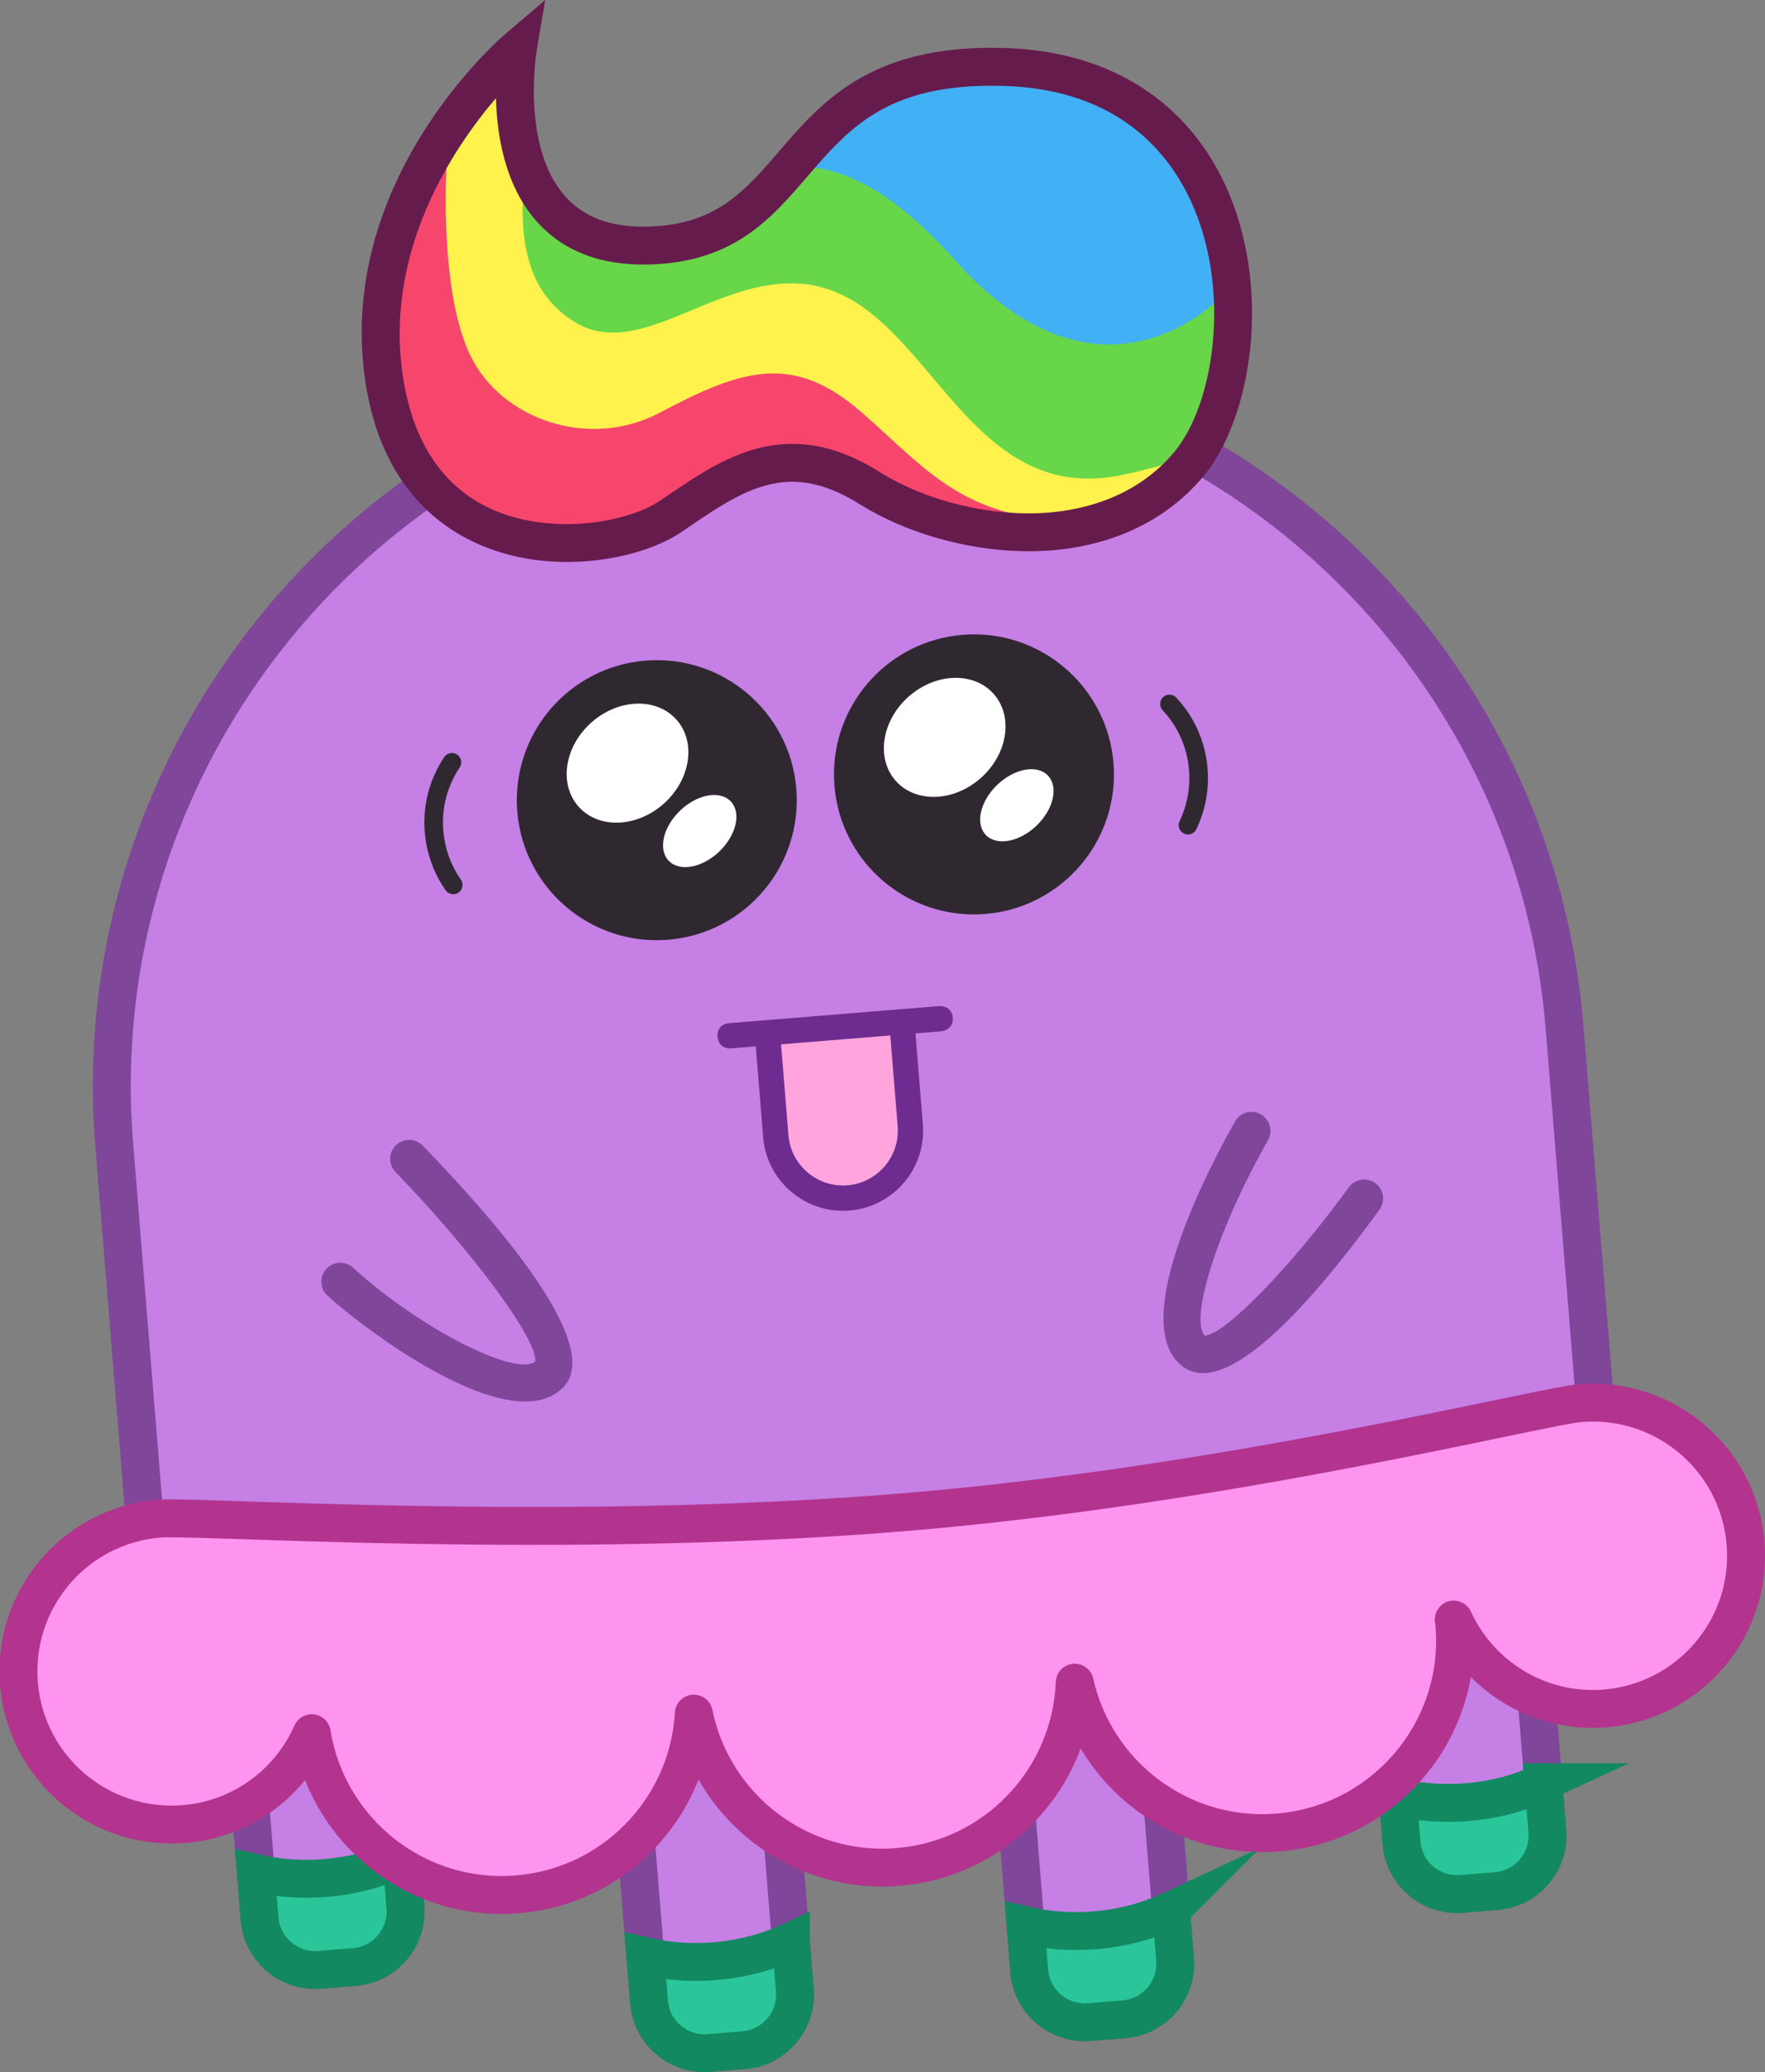 <svg version="1.1" xmlns="http://www.w3.org/2000/svg" width="139.69" height="163.952">
    <rect width="100%" height="100%" fill="#808080" stroke="none"/>
    <g transform="translate(-174.258,-99.779)">
        <g data-paper-data="{&quot;isPaintingLayer&quot;:true}" fill="none" fill-rule="nonzero" stroke="none"
           stroke-width="none" stroke-linecap="none" stroke-linejoin="none" stroke-miterlimit="10" stroke-dasharray=""
           stroke-dashoffset="0" font-family="none" font-weight="none" font-size="none" text-anchor="none"
           style="mix-blend-mode: normal">
            <path d="M263.219,259.548l-2.747,0.223c-2.425,0.197 -4.558,-1.615 -4.755,-4.04l-1.338,-16.469c-0.197,-2.425 1.615,-4.558 4.04,-4.755l2.747,-0.223c2.425,-0.197 4.558,1.615 4.755,4.04l1.338,16.469c0.197,2.425 -1.615,4.558 -4.04,4.755zM233.126,261.994l-2.744,0.223c-2.426,0.197 -4.559,-1.615 -4.756,-4.04l-1.338,-16.469c-0.197,-2.425 1.615,-4.558 4.041,-4.755l2.744,-0.223c2.425,-0.197 4.558,1.615 4.755,4.04l1.338,16.469c0.197,2.425 -1.615,4.558 -4.04,4.755zM292.683,249.403l-2.746,0.223c-2.425,0.197 -4.558,-1.614 -4.755,-4.036l-1.338,-16.468c-0.197,-2.425 1.615,-4.558 4.04,-4.755l2.746,-0.223c2.425,-0.197 4.558,1.615 4.755,4.04l1.338,16.468c0.197,2.422 -1.616,4.554 -4.04,4.751zM202.301,255.409l-2.744,0.223c-2.426,0.197 -4.559,-1.614 -4.756,-4.036l-1.338,-16.468c-0.197,-2.425 1.615,-4.558 4.041,-4.755l2.744,-0.223c2.425,-0.197 4.558,1.615 4.755,4.04l1.338,16.468c0.197,2.422 -1.615,4.554 -4.04,4.751zM244.137,224.264c-40.865,3.321 -54.44,-1.661 -57.628,-3.268l-0.752,-0.378l-2.456,-30.222c-2.572,-31.646 21.081,-59.483 52.727,-62.055c31.646,-2.572 59.484,21.081 62.056,52.727l2.456,30.222l-0.657,0.497c-2.761,2.089 -14.941,9.161 -55.746,12.477z"
                  data-paper-data="{&quot;origRot&quot;:0}" id="Body" fill="#c57fe5" stroke="none" stroke-width="1"
                  stroke-linecap="butt" stroke-linejoin="miter"/>
            <path d="M263.34,261.044l-2.747,0.223c-3.252,0.264 -6.107,-2.164 -6.371,-5.414l-1.338,-16.469c-0.264,-3.249 2.161,-6.107 5.414,-6.371l2.747,-0.223c3.249,-0.264 6.107,2.164 6.371,5.414l1.338,16.469c0.264,3.249 -2.164,6.107 -5.414,6.371zM258.541,236.003c-1.599,0.13 -2.797,1.539 -2.667,3.138l1.338,16.469c0.13,1.599 1.542,2.796 3.138,2.667l2.747,-0.223c1.6,-0.13 2.796,-1.542 2.667,-3.138l-1.338,-16.469c-0.13,-1.6 -1.539,-2.797 -3.138,-2.667zM233.247,263.489l-2.744,0.223c-3.249,0.264 -6.108,-2.164 -6.372,-5.414l-1.338,-16.469c-0.264,-3.249 2.165,-6.107 5.415,-6.372l2.744,-0.223c3.249,-0.264 6.107,2.164 6.371,5.414l1.338,16.469c0.264,3.249 -2.164,6.107 -5.414,6.371zM228.45,238.448c-1.601,0.13 -2.798,1.539 -2.668,3.138l1.338,16.469c0.13,1.599 1.539,2.797 3.139,2.666l2.744,-0.223c1.601,-0.13 2.796,-1.542 2.667,-3.138l-1.338,-16.469c-0.13,-1.6 -1.538,-2.797 -3.138,-2.667zM292.804,250.901l-2.746,0.223c-3.249,0.264 -6.107,-2.163 -6.371,-5.413l-1.338,-16.467c-0.264,-3.25 2.164,-6.107 5.414,-6.371l2.746,-0.223c3.25,-0.264 6.107,2.163 6.371,5.414l1.338,16.467c0.264,3.248 -2.164,6.106 -5.414,6.37zM288.005,225.861c-1.6,0.13 -2.797,1.539 -2.667,3.138l1.338,16.468c0.13,1.599 1.538,2.793 3.138,2.663l2.746,-0.223c1.599,-0.13 2.797,-1.538 2.667,-3.134l-1.338,-16.468c-0.13,-1.6 -1.54,-2.796 -3.138,-2.667zM202.423,256.907l-2.744,0.223c-3.249,0.264 -6.108,-2.163 -6.372,-5.413l-1.338,-16.467c-0.264,-3.25 2.165,-6.107 5.415,-6.372l2.744,-0.223c3.249,-0.264 6.107,2.163 6.371,5.414l1.338,16.467c0.264,3.248 -2.165,6.106 -5.414,6.37zM197.626,231.867c-1.601,0.13 -2.798,1.539 -2.668,3.138l1.338,16.468c0.13,1.599 1.538,2.793 3.139,2.663l2.744,-0.223c1.601,-0.13 2.797,-1.538 2.667,-3.134l-1.338,-16.468c-0.13,-1.6 -1.538,-2.797 -3.138,-2.667zM244.258,225.759c-48.362,3.93 -58.986,-3.681 -59.415,-4.009c-0.339,-0.257 -0.552,-0.647 -0.587,-1.072l-2.451,-30.162c-2.639,-32.47 21.631,-61.033 54.101,-63.671c32.47,-2.639 61.034,21.631 63.672,54.1l2.451,30.162c0.033,0.407 -0.101,0.81 -0.372,1.115c-0.345,0.39 -9.009,9.604 -57.399,13.537zM187.184,219.657c2.609,1.314 15.751,6.45 56.832,3.112c40.99,-3.331 52.692,-10.46 54.962,-12.178l-2.389,-29.402c-2.505,-30.821 -29.617,-53.858 -60.439,-51.353c-30.82,2.505 -53.858,29.617 -51.353,60.438zM269.725,208.412c-0.654,0.053 -1.251,-0.087 -1.776,-0.458c-4.604,-3.242 1.939,-15.7 4.054,-19.441c0.407,-0.723 1.325,-0.973 2.044,-0.566c0.721,0.407 0.973,1.323 0.565,2.044c-4.322,7.642 -6.168,14.369 -5,15.461c0.015,-0 0.029,-0.001 0.044,-0.003c1.622,-0.132 6.839,-5.508 11.351,-11.726c0.486,-0.669 1.422,-0.819 2.095,-0.333c0.671,0.486 0.819,1.424 0.333,2.095c-4.357,6.008 -9.962,12.621 -13.709,12.927zM216.307,210.651c-5.191,0.422 -13.858,-6.279 -16.126,-8.354c-0.611,-0.557 -0.653,-1.51 -0.094,-2.118c0.559,-0.61 1.509,-0.652 2.119,-0.094c5.172,4.736 12.86,8.674 14.417,7.42c0.203,-1.707 -4.903,-8.635 -11.062,-14.992c-0.576,-0.598 -0.562,-1.545 0.033,-2.121c0.595,-0.573 1.545,-0.562 2.121,0.033c6.749,6.966 14.162,15.932 11.146,19.092c-0.672,0.704 -1.549,1.053 -2.555,1.135z"
                  data-paper-data="{&quot;origRot&quot;:0}" id="BodyBorder" fill="#7f4699" stroke="none"
                  stroke-width="1" stroke-linecap="butt" stroke-linejoin="miter"/>
            <path d="M199.996,248.372c-1.922,0.156 -3.774,0.007 -5.488,-0.389l0.294,3.613c0.197,2.425 2.326,4.237 4.756,4.039l2.744,-0.223c2.429,-0.197 4.238,-2.324 4.04,-4.754l-0.314,-3.866c-1.798,0.837 -3.837,1.401 -6.032,1.58zM236.852,253.375l0.314,3.864c0.197,2.425 -1.61,4.557 -4.04,4.755l-2.744,0.223c-2.43,0.197 -4.559,-1.612 -4.756,-4.04l-0.294,-3.613c1.714,0.396 3.566,0.545 5.488,0.389c2.195,-0.178 4.234,-0.74 6.032,-1.578zM266.943,250.93l0.314,3.864c0.197,2.425 -1.611,4.557 -4.04,4.755l-2.745,0.223c-2.428,0.197 -4.558,-1.612 -4.755,-4.04l-0.294,-3.613c1.714,0.396 3.566,0.545 5.488,0.389c2.196,-0.178 4.234,-0.74 6.032,-1.578zM296.408,240.79l0.314,3.864c0.197,2.426 -1.61,4.556 -4.04,4.754l-2.746,0.223c-2.426,0.197 -4.557,-1.609 -4.755,-4.039l-0.294,-3.613c1.714,0.396 3.566,0.545 5.488,0.389c2.196,-0.178 4.236,-0.743 6.033,-1.578z"
                  data-paper-data="{&quot;origRot&quot;:0}" id="Shoes" fill="#2ac699" stroke="#138962" stroke-width="3"
                  stroke-linecap="butt" stroke-linejoin="miter"/>
            <path d="M237.282,162.194c0.496,6.098 -4.045,11.443 -10.144,11.939c-6.099,0.496 -11.443,-4.046 -11.939,-10.144c-0.496,-6.098 4.045,-11.444 10.144,-11.94c6.099,-0.496 11.443,4.047 11.939,10.145zM250.445,150.009c-6.098,0.496 -10.641,5.842 -10.145,11.94c0.496,6.098 5.842,10.64 11.94,10.144c6.097,-0.495 10.639,-5.841 10.143,-11.939c-0.496,-6.098 -5.841,-10.641 -11.938,-10.145zM268.338,165.803c-0.127,0.01 -0.257,-0.011 -0.378,-0.071c-0.368,-0.177 -0.521,-0.616 -0.345,-0.981c0.603,-1.25 0.861,-2.648 0.748,-4.044c-0.145,-1.789 -0.866,-3.424 -2.084,-4.729c-0.278,-0.296 -0.262,-0.762 0.035,-1.039c0.299,-0.277 0.763,-0.262 1.039,0.036c1.446,1.549 2.303,3.491 2.476,5.613c0.135,1.657 -0.172,3.317 -0.888,4.802c-0.119,0.244 -0.352,0.393 -0.604,0.413zM210.19,170.528c-0.251,0.02 -0.507,-0.089 -0.662,-0.31c-0.945,-1.349 -1.517,-2.938 -1.652,-4.595c-0.172,-2.118 0.36,-4.172 1.539,-5.939c0.224,-0.338 0.681,-0.431 1.02,-0.204c0.338,0.225 0.43,0.681 0.204,1.02c-0.993,1.489 -1.441,3.219 -1.296,5.004c0.114,1.397 0.594,2.735 1.39,3.87c0.234,0.333 0.153,0.791 -0.18,1.024c-0.112,0.078 -0.237,0.121 -0.364,0.131z"
                  data-paper-data="{&quot;origRot&quot;:0}" fill="#2f2831" stroke="none" stroke-width="1"
                  stroke-linecap="butt" stroke-linejoin="miter"/>
            <path d="M221.069,156.938c-2.141,1.897 -2.6,4.878 -1.025,6.657c1.575,1.779 4.588,1.684 6.731,-0.212c2.142,-1.896 2.604,-4.877 1.027,-6.657c-1.575,-1.779 -4.589,-1.684 -6.733,0.212zM252.904,154.686c1.575,1.781 1.115,4.761 -1.027,6.657c-2.142,1.896 -5.156,1.991 -6.732,0.212c-1.573,-1.78 -1.114,-4.76 1.026,-6.657c2.142,-1.896 5.158,-1.991 6.733,-0.212zM228.088,163.914c-1.356,1.297 -1.762,3.074 -0.908,3.968c0.856,0.895 2.65,0.57 4.005,-0.728c1.357,-1.297 1.762,-3.075 0.907,-3.97c-0.858,-0.894 -2.65,-0.567 -4.005,0.73zM257.194,161.144c0.854,0.895 0.452,2.672 -0.906,3.969c-1.356,1.297 -3.154,1.623 -4.01,0.728c-0.852,-0.894 -0.446,-2.671 0.911,-3.968c1.358,-1.297 3.152,-1.625 4.006,-0.73z"
                  data-paper-data="{&quot;origRot&quot;:0}" fill="#ffffff" stroke="none" stroke-width="1"
                  stroke-linecap="butt" stroke-linejoin="miter"/>
            <path d="M236.652,189.593l-0.585,-7.187l8.652,-0.703l0.584,7.187c0.194,2.385 -1.589,4.481 -3.973,4.675c-2.386,0.194 -4.484,-1.587 -4.678,-3.972z"
                  data-paper-data="{&quot;origRot&quot;:0}" id="Tongue" fill="#ffa4dc" stroke="none" stroke-width="1"
                  stroke-linecap="butt" stroke-linejoin="miter"/>
            <path d="M248.571,179.384c0,0 1.013,-0.082 1.094,0.914c0.081,0.997 -0.932,1.079 -0.932,1.079l-2.02,0.164l0.584,7.187c0.283,3.483 -2.32,6.547 -5.805,6.831c-3.486,0.283 -6.551,-2.321 -6.834,-5.804l-0.584,-7.187l-2.021,0.164c0,0 -0.921,0.059 -1.001,-0.922c-0.08,-0.981 0.839,-1.071 0.839,-1.071zM245.308,188.89l-0.584,-7.187l-8.653,0.703l0.584,7.187c0.194,2.385 2.292,4.166 4.678,3.972c2.383,-0.194 4.166,-2.29 3.972,-4.675z"
                  data-paper-data="{&quot;origRot&quot;:0}" id="TongueBorder" fill="#6e2c91" stroke="none"
                  stroke-width="1" stroke-linecap="butt" stroke-linejoin="miter"/>
            <path d="M257.385,142.315c-4.905,0.399 -10.495,-0.947 -14.59,-3.511c-2.292,-1.434 -4.426,-2.048 -6.528,-1.877c-2.93,0.238 -5.438,1.943 -8.093,3.749l-0.597,0.405c-1.623,1.097 -4.211,1.884 -6.923,2.105c-3.314,0.269 -14.294,0.125 -16.439,-13.036c-1.404,-8.625 2.03,-15.912 5.159,-20.506l1.083,-1.59l-0.171,1.915c-0.67,7.496 -0.04,14.291 1.647,17.735c1.746,3.571 5.941,5.824 10.202,5.478c0,0 0,0 0.001,-0c1.424,-0.116 2.79,-0.51 4.058,-1.169c3.369,-1.795 5.967,-2.95 8.491,-3.155c2.804,-0.228 5.294,0.744 8.073,3.151c0.714,0.619 1.4,1.251 2.08,1.877c3.87,3.564 7.527,6.932 14.931,6.33c0.983,-0.08 2.029,-0.229 3.111,-0.445l1.546,0.071l-0.466,0.714c-1.954,0.972 -4.166,1.565 -6.574,1.76z"
                  data-paper-data="{&quot;origRot&quot;:0}" id="Hair4" fill="#f7466c" stroke="none" stroke-width="1"
                  stroke-linecap="butt" stroke-linejoin="miter"/>
            <path d="M268.292,136.583c-1.307,1.541 -2.859,2.686 -4.544,3.526c-0.258,0.051 -0.497,0.101 -0.761,0.153c-11.311,2.254 -15.139,-3.182 -20.552,-7.874c-5.41,-4.692 -9.414,-3.443 -16.005,0.069c-5.613,2.92 -12.479,0.501 -14.94,-4.533c-1.789,-3.657 -2.344,-10.732 -1.695,-17.999c2.721,-3.999 5.454,-6.332 5.454,-6.332c0,0 -0.973,5.693 1.034,10.205c-0.536,4.991 0.273,8.957 3.784,11.067c4.963,2.983 11.153,-4.191 18.43,-3.038c9.667,1.575 12.305,17.576 24.411,15.052c2.455,-0.511 4.595,-1.161 6.475,-1.869c-0.339,0.578 -0.706,1.107 -1.09,1.572z"
                  data-paper-data="{&quot;origRot&quot;:0}" id="Hair3" fill="#fff24d" stroke="none" stroke-width="1"
                  stroke-linecap="butt" stroke-linejoin="miter"/>
            <path d="M261.363,137.609c-6.14,0.499 -9.778,-3.802 -13.297,-7.962c-2.902,-3.431 -5.644,-6.673 -9.655,-7.326c-0.79,-0.125 -1.588,-0.153 -2.437,-0.084c-2.427,0.197 -4.72,1.152 -6.938,2.076c-1.992,0.83 -3.874,1.613 -5.677,1.76c0,0 0,0 -0.001,0c-1.34,0.109 -2.502,-0.147 -3.555,-0.779c-3.371,-2.028 -4.651,-5.697 -4.026,-11.549l0.198,-1.852l0.756,1.701c1.552,3.493 4.516,5.213 8.809,5.112c5.814,-0.129 8.43,-3.161 10.952,-6.092l0.144,-0.166l0.22,-0.007c4.436,-0.136 8.564,2.213 13.388,7.616c4.125,4.622 8.397,6.789 12.696,6.44c0,0 0,0 0.001,-0c3.581,-0.291 6.148,-2.276 7.084,-3.116c0.435,-0.39 0.918,-0.813 1.414,-1.244l0.745,-0.648l0.082,0.985c0.391,4.711 -0.526,9.492 -2.452,12.79l-0.09,0.154l-0.166,0.063c-2.079,0.781 -4.281,1.416 -6.547,1.89c-0.559,0.117 -1.113,0.197 -1.648,0.24z"
                  data-paper-data="{&quot;origRot&quot;:0}" id="Hair2" fill="#68d649" stroke="none" stroke-width="1"
                  stroke-linecap="butt" stroke-linejoin="miter"/>
            <path d="M236.87,112.941c3.266,-3.797 6.653,-7.906 15.914,-7.878c12.968,-0.061 18.257,8.795 18.982,17.452c-0.496,0.43 -0.975,0.851 -1.408,1.239c-2.389,2.144 -10.668,7.64 -20.491,-3.363c-5.406,-6.057 -9.446,-7.558 -12.997,-7.45z"
                  data-paper-data="{&quot;origRot&quot;:0}" id="Hair" fill="#42b0f4" stroke="none" stroke-width="1"
                  stroke-linecap="butt" stroke-linejoin="miter"/>
            <path d="M257.493,143.323v0c-5.112,0.415 -10.948,-0.991 -15.23,-3.672c-2.102,-1.316 -4.037,-1.881 -5.914,-1.729c-2.667,0.217 -5.069,1.85 -7.611,3.578l-0.599,0.407c-1.759,1.189 -4.527,2.039 -7.402,2.273c-7.273,0.591 -15.693,-2.742 -17.508,-13.871c-2.611,-16.019 10.484,-27.382 11.042,-27.858l3.137,-2.672l-0.686,4.065c-0.013,0.074 -1.21,7.457 2.198,11.391c1.5,1.732 3.659,2.541 6.6,2.472c0.309,-0.007 0.608,-0.023 0.898,-0.047c0,0 0,0 0.001,-0c4.744,-0.386 6.936,-2.932 9.475,-5.882c3.015,-3.503 6.433,-7.473 14.441,-8.123c0.782,-0.064 1.609,-0.095 2.456,-0.092c8.609,-0.041 15.152,3.794 18.414,10.8c3.795,8.153 2.145,18.573 -1.777,23.189c-2.867,3.375 -6.995,5.37 -11.934,5.772zM236.105,134.933c2.546,-0.207 5.082,0.505 7.75,2.176c3.762,2.354 8.892,3.591 13.395,3.225v0c2.881,-0.234 6.933,-1.244 9.888,-4.723c3.254,-3.829 4.605,-12.977 1.342,-19.981c-1.937,-4.161 -6.231,-9.11 -15.689,-9.066c-0.774,-0.002 -1.518,0.025 -2.216,0.082c-6.784,0.551 -9.514,3.727 -12.408,7.09c-2.88,3.344 -5.854,6.819 -12.579,6.971c-3.843,0.09 -6.853,-1.094 -8.946,-3.516c-2.424,-2.808 -3.056,-6.702 -3.132,-9.647c-3.495,4.091 -8.95,12.296 -7.322,22.283c1.82,11.158 10.61,11.664 14.303,11.364c2.807,-0.228 4.921,-1.063 5.964,-1.768l0.593,-0.402c2.753,-1.871 5.599,-3.806 9.056,-4.087z"
                  data-paper-data="{&quot;origRot&quot;:0}" id="HairBorder" fill="#661b4d" stroke="none"
                  stroke-width="1" stroke-linecap="butt" stroke-linejoin="miter"/>
            <path d="M312.407,221.89c0.542,6.672 -4.429,12.522 -11.103,13.064c-5.22,0.424 -9.926,-2.536 -11.992,-7.031c0.014,0.14 0.043,0.271 0.055,0.417c0.682,8.392 -5.568,15.747 -13.96,16.429c-7.67,0.623 -14.457,-4.551 -16.091,-11.854c-0.297,7.595 -6.218,13.949 -13.986,14.581c-7.771,0.632 -14.641,-4.679 -16.16,-12.132c-0.433,7.469 -6.297,13.674 -13.968,14.297c-7.982,0.649 -15.012,-4.972 -16.268,-12.749c-1.741,3.937 -5.522,6.817 -10.111,7.19c-6.673,0.542 -12.523,-4.431 -13.065,-11.101c-0.542,-6.673 4.428,-12.523 11.101,-13.065c3.119,-0.253 31.407,1.73 58.61,-0.481c25.84,-2.1 50.651,-8.398 53.872,-8.66c6.674,-0.542 12.525,4.427 13.067,11.095z"
                  data-paper-data="{&quot;origRot&quot;:0}" id="Skirt" fill="#ff94f0" stroke="#b2348e" stroke-width="3"
                  stroke-linecap="round" stroke-linejoin="round"/>
        </g>
    </g>
</svg>